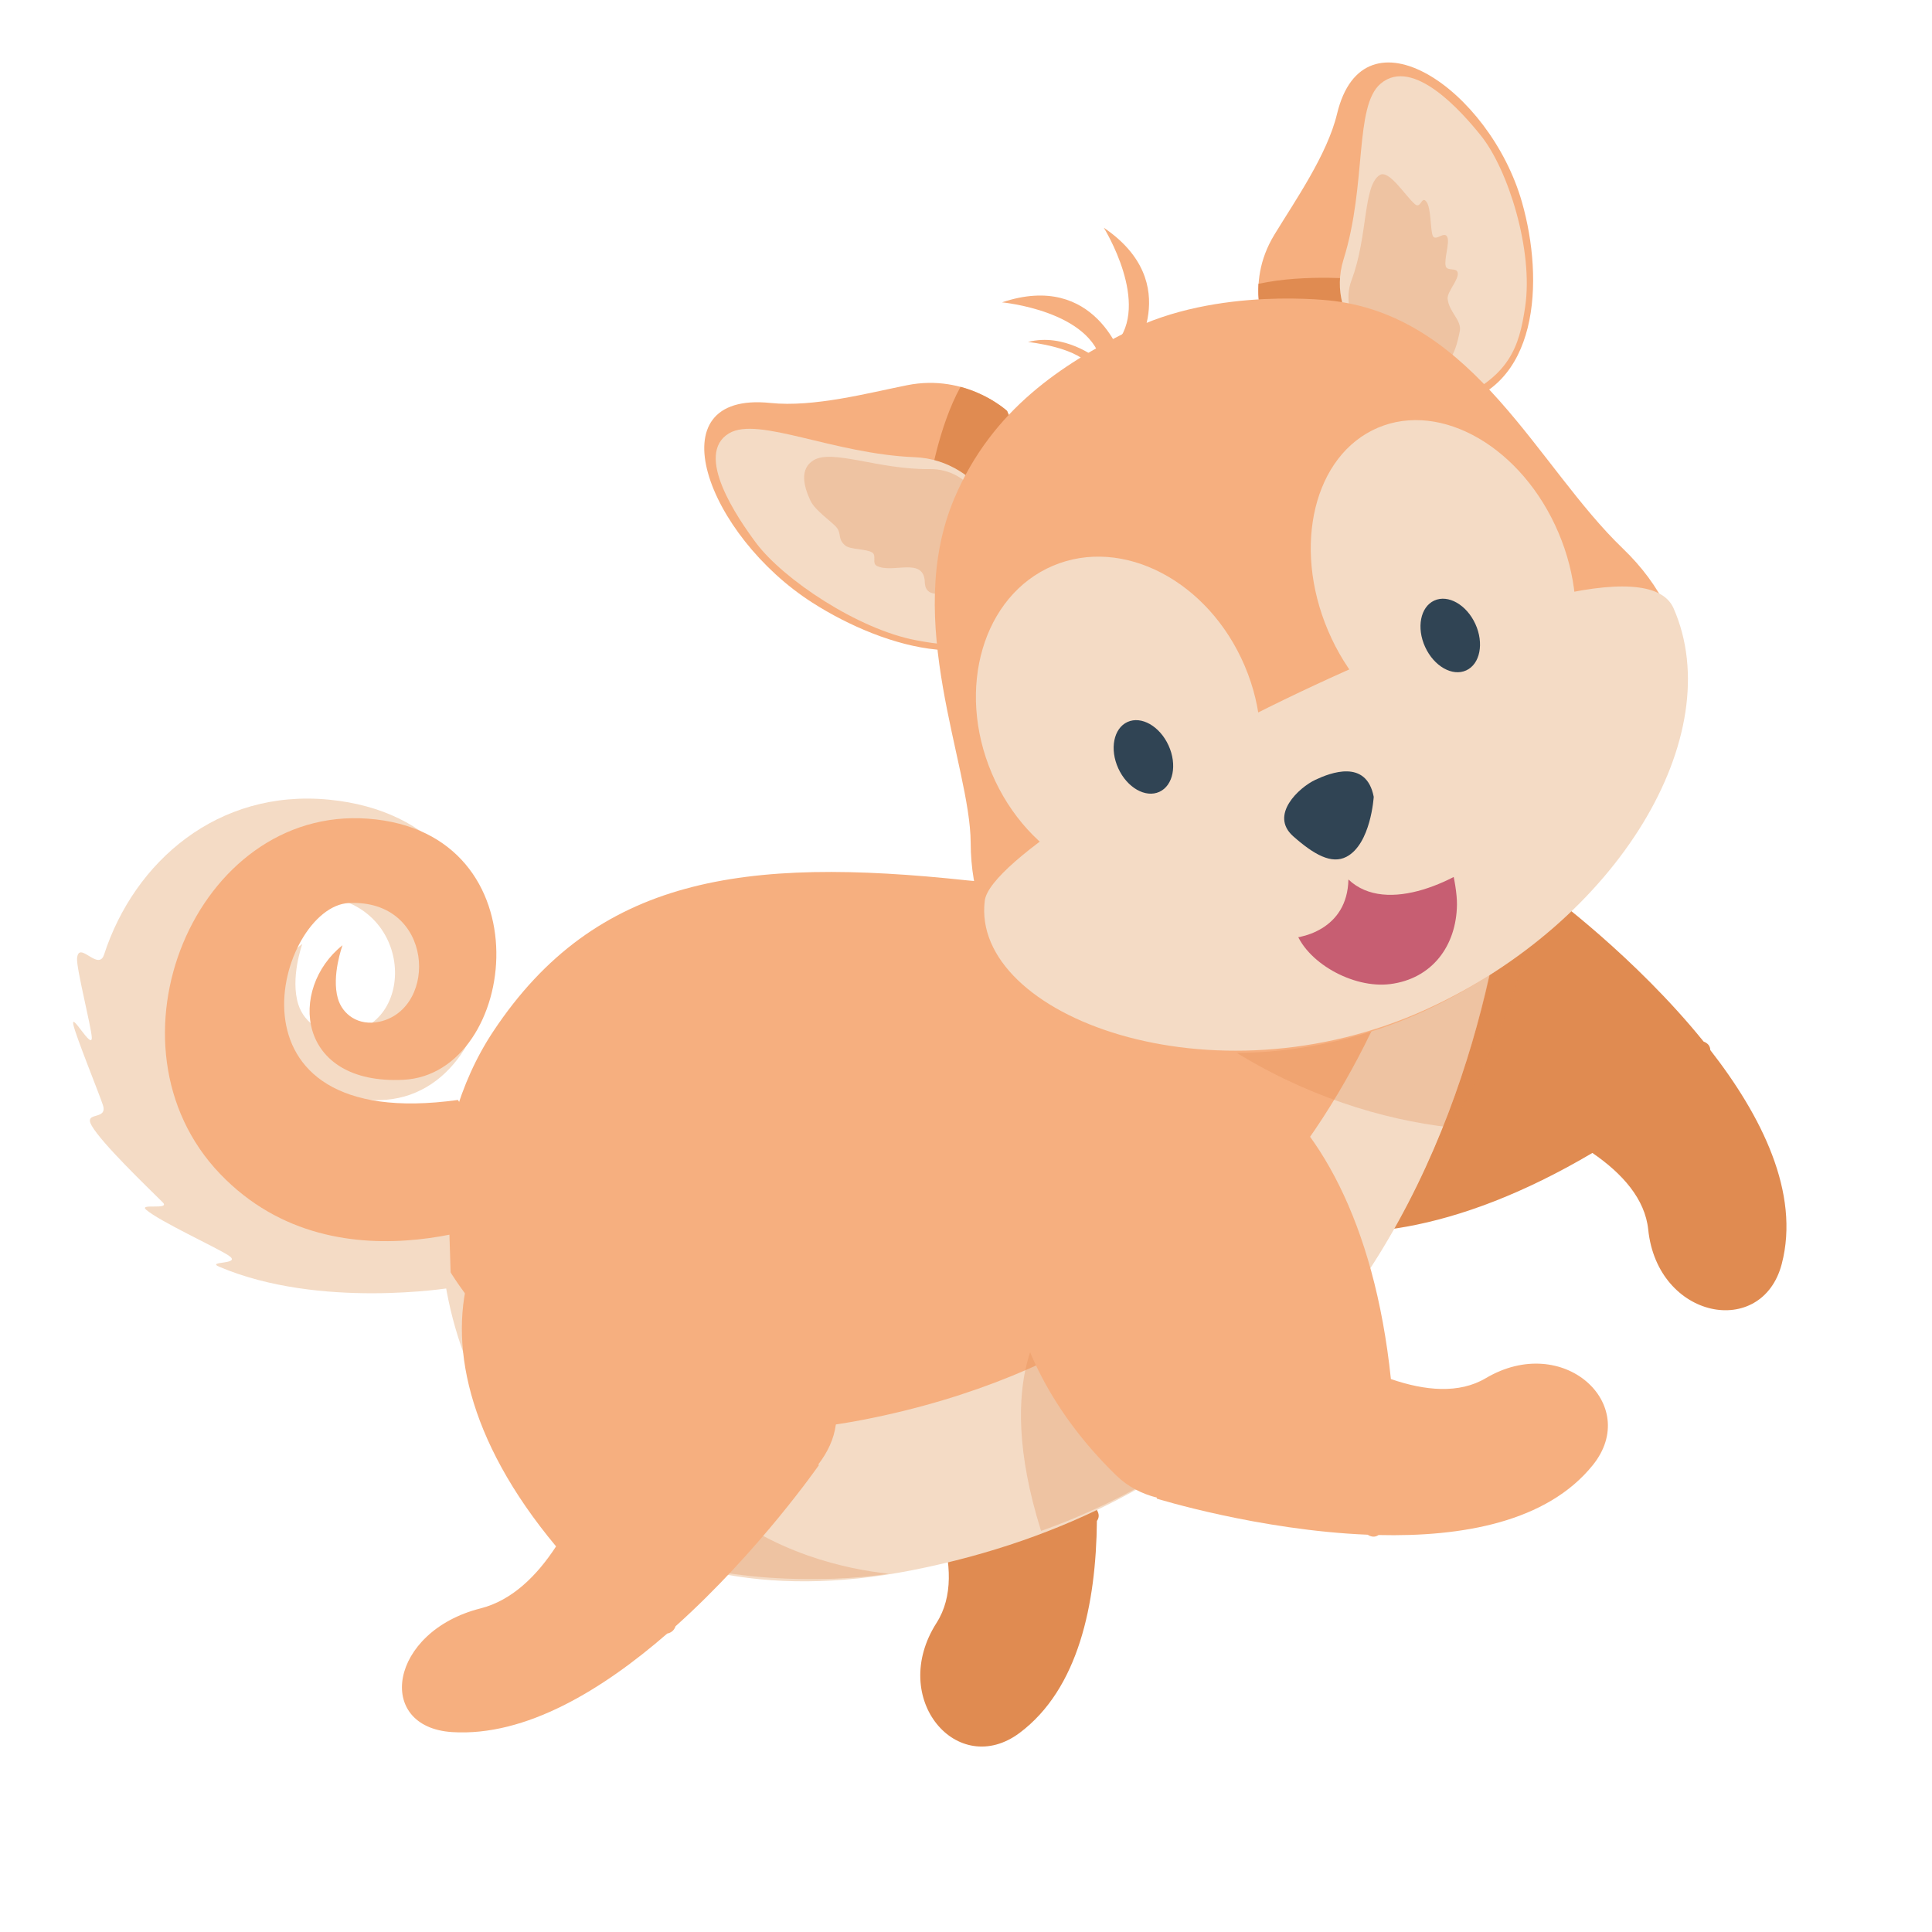 <?xml version="1.0" encoding="utf-8"?>
<!-- Generator: Adobe Illustrator 17.0.0, SVG Export Plug-In . SVG Version: 6.00 Build 0)  -->
<!DOCTYPE svg PUBLIC "-//W3C//DTD SVG 1.1//EN" "http://www.w3.org/Graphics/SVG/1.1/DTD/svg11.dtd">
<svg version="1.1" id="Layer_1" xmlns="http://www.w3.org/2000/svg" xmlns:xlink="http://www.w3.org/1999/xlink" x="0px" y="0px"
	 width="100px" height="100px" viewBox="0 0 100 100" enable-background="new 0 0 100 100" xml:space="preserve">
<path fill="#E08B51" d="M48.476,83.999c0.863-1.351,0.759-3.116,0.209-4.906c-16.35-2.269-19.77-12.588-14.458-17.421
	c4.511-4.102,13.221-3.983,19.915,3.373c0.593,0.651,0.916,1.383,1.086,2.151l0.047-0.016c0,0,1.461,5.333,1.503,10.983
	c0.116,0.195,0.126,0.387-0.003,0.561c-0.041,4.3-0.952,8.687-3.998,10.969C49.566,92.094,45.963,87.935,48.476,83.999z"/>
<g>
	<g>
		
			<linearGradient id="SVGID_1_" gradientUnits="userSpaceOnUse" x1="-6953.464" y1="-8122.602" x2="-6944.835" y2="-8115.615" gradientTransform="matrix(-0.637 0.339 0.287 0.497 -2025.214 6406.697)">
			<stop  offset="0" style="stop-color:#F7A996"/>
			<stop  offset="1" style="stop-color:#F15D4E"/>
		</linearGradient>
		<path fill="url(#SVGID_1_)" d="M68,18.886c-1.427-0.876-2.405-1.681-2.405-1.681s-0.543-1.042-0.45-2.516
			c2.438-0.532,5.427-0.221,5.427-0.221L68,18.886z"/>
		<g>
			<path fill="#F6AF7F" d="M65.595,17.205c0,0-1.252-2.404,0.372-5.066c1.064-1.747,2.734-4.139,3.239-6.249
				c1.372-5.719,7.899-1.274,9.57,4.572c1.158,4.059,0.899,9.754-3.783,10.548C71.034,21.682,65.595,17.205,65.595,17.205z"/>
			<path fill="#E08B51" d="M68,18.886c-1.427-0.876-2.405-1.681-2.405-1.681s-0.543-1.042-0.45-2.516
				c2.438-0.532,5.427-0.221,5.427-0.221L68,18.886z"/>
		</g>
		<path fill="#F4DBC5" d="M71.915,18.997c0,0-3.402-2.271-2.372-5.575c1.214-3.886,0.542-7.941,1.925-9.098
			c1.685-1.411,4.228,1.503,5.181,2.692c1.42,1.763,2.724,5.955,2.294,8.857c-0.305,2.064-0.786,3.657-3.816,4.91
			C72.094,22.039,71.915,18.997,71.915,18.997z"/>
	</g>
	<path opacity="0.3" fill="#E08B51" d="M71.209,18.252c0,0-1.983-1.822-1.252-3.756c0.859-2.275,0.584-4.88,1.456-5.435
		c0.476-0.302,1.306,1.052,1.818,1.503c0.318,0.28,0.341-0.464,0.602-0.12c0.261,0.344,0.193,1.551,0.342,1.788
		c0.16,0.255,0.601-0.304,0.742,0.051c0.121,0.304-0.183,1.146-0.085,1.497c0.077,0.274,0.561,0.049,0.619,0.337
		c0.07,0.351-0.557,0.992-0.522,1.345c0.071,0.707,0.745,1.111,0.628,1.688c-0.25,1.248-0.592,2.183-2.466,2.601
		C71.217,20.168,71.209,18.252,71.209,18.252z"/>
</g>
<path fill="#F6AF7F" d="M52.126,21.27c0,0-2.096-1.946-5.172-1.332c-2.016,0.403-4.834,1.153-7.077,0.919
	c-6.074-0.625-3.264,6.867,2.176,10.339c3.773,2.413,9.546,4.059,11.521,0.004C55.244,27.768,52.126,21.27,52.126,21.27z"/>
<path fill="#E08B51" d="M53.697,25.439c-0.517-1.607-1.571-4.169-1.571-4.169s-0.91-0.845-2.41-1.247
	c-1.143,2.07-1.586,4.934-1.586,4.934L53.697,25.439z"/>
<path fill="#F4DBC5" d="M52.33,27.695c0,0-1.42-3.89-4.991-4.031c-4.199-0.167-8.092-2.129-9.598-1.239
	c-1.838,1.09,0.442,4.4,1.392,5.676c1.413,1.889,5.284,4.48,8.301,5.042c2.142,0.403,3.86,0.486,5.88-1.894
	C55.335,28.863,52.33,27.695,52.33,27.695z"/>
<path opacity="0.3" fill="#E08B51" d="M51.134,26.612c0,0-0.769-2.36-3.017-2.332c-2.642,0.033-5.034-1.054-6.013-0.455
	c-0.703,0.432-0.531,1.294-0.157,2.085c0.261,0.552,1.151,1.11,1.38,1.422c0.224,0.303,0.029,0.59,0.435,0.913
	c0.258,0.205,1.075,0.159,1.381,0.352c0.246,0.155-0.026,0.554,0.239,0.692c0.813,0.423,2.448-0.497,2.486,0.852
	c0.037,1.339,2.418,0.176,3.769-1.362C52.991,27.238,51.134,26.612,51.134,26.612z"/>
<path fill="#E08B51" d="M85.312,63.646c-0.165-1.594-1.345-2.911-2.89-3.97c-14.21,8.399-23.309,2.451-22.159-4.638
	c0.977-6.018,7.87-11.346,17.687-9.754c0.869,0.14,1.578,0.513,2.189,1.008l0.027-0.042c0,0,4.462,3.265,8.012,7.661
	c0.212,0.081,0.34,0.224,0.347,0.441c2.644,3.391,4.661,7.392,3.697,11.074C91.203,69.305,85.794,68.292,85.312,63.646z"/>
<path fill="#F6AF7F" d="M60.764,43.474c0,0-4.397,2.769-10.691,2.095c-11.552-1.24-19.221-0.196-24.537,7.808
	c-7.128,10.727-0.373,32.116,21.73,27.761c32.403-6.385,31.169-42.47,31.169-42.47L60.764,43.474z"/>
<path fill="#F4DBC5" d="M23.349,66.655c0,0-6.795,1.119-11.987-1.082c-0.76-0.322,1.25-0.093,0.448-0.603
	c-0.695-0.442-3.526-1.742-4.24-2.349c-0.423-0.359,1.275,0.032,0.848-0.392c-0.826-0.821-3.133-3.029-3.67-3.961
	c-0.444-0.77,0.839-0.25,0.58-1.065c-0.163-0.514-1.44-3.658-1.534-4.181c-0.115-0.644,0.971,1.332,0.957,0.686
	C4.739,53.2,3.941,50.102,3.989,49.6c0.092-0.95,1.106,0.707,1.398-0.191c1.565-4.816,5.884-8.573,11.628-8.02
	c11.198,1.082,9.81,15.386,2.656,15.552c-6.658,0.149-7.343-5.596-4.022-8.085c0,0-0.647,1.787-0.202,3.152
	c0.303,0.934,1.302,1.696,2.65,1.442c3.629-0.7,3.155-7.192-2.127-7.088c-4.387,0.086-8.116,13.488,7.113,11.864L23.349,66.655z"/>
<path fill="#F6AF7F" d="M27.189,62.692c0,0-9.588,4.544-15.793-1.927C5,54.095,10.121,41.72,19.04,42.374
	c9.303,0.685,7.815,13.204,1.852,13.515c-5.549,0.284-5.986-4.715-3.163-6.964c0,0-0.58,1.575-0.241,2.756
	c0.231,0.808,1.046,1.45,2.174,1.198c3.039-0.695,2.795-6.351-1.608-6.138c-3.657,0.177-7.073,11.963,5.65,10.192L27.189,62.692z"/>
<path fill="#F4DBC5" d="M44.771,73.469c-11.128,2.193-18.361-2.141-21.896-8.354c0.957,9.675,8.898,19.201,24.343,16.158
	c32.403-6.385,31.169-42.47,31.169-42.47l-3.168,0.862C73.387,50.764,66.982,69.092,44.771,73.469z"/>
<path opacity="0.3" fill="#E08B51" d="M53.886,79.24c-2.592-8.237,0.471-11.149,0.471-11.149l6.034,8.03
	C58.406,77.342,56.241,78.405,53.886,79.24z"/>
<path opacity="0.3" fill="#E08B51" d="M43.158,81.714c-2.69,0.092-5.092-0.132-7.226-0.612l0.843-3.49
	c3.198,2.823,7.132,3.62,9.229,3.845C45.098,81.59,44.15,81.68,43.158,81.714z"/>
<path opacity="0.3" fill="#E08B51" d="M75.051,58.353c-6.976-0.799-16.214-4.909-21.834-15.673c1.52,0.033,3.145,0.154,4.878,0.341
	c5.006,0.536,8.502-1.666,8.502-1.666l14.053-3.822C80.649,37.533,81.032,48.714,75.051,58.353z"/>
<path fill="#F6AF7F" d="M24.87,83.251c1.621-0.41,2.908-1.67,3.912-3.21c-9.312-11.164-3.695-20.188,3.611-20.345
	c6.203-0.133,12.001,5.074,10.874,14.012c-0.099,0.791-0.444,1.479-0.919,2.101l0.044,0.017c0,0-3.111,4.483-7.424,8.347
	c-0.072,0.201-0.212,0.337-0.433,0.38c-3.332,2.897-7.319,5.342-11.133,5.1C19.385,89.393,20.145,84.446,24.87,83.251z"/>
<path fill="#F6AF7F" d="M76.903,71.335c-1.379,0.817-3.14,0.654-4.91,0.044c-1.719-16.417-11.917-20.182-16.925-15.035
	c-4.252,4.37-4.424,13.08,2.702,20.017c0.63,0.614,1.352,0.962,2.114,1.158l-0.018,0.047c0,0,5.281,1.639,10.926,1.871
	c0.191,0.122,0.382,0.139,0.561,0.016c4.299,0.103,8.714-0.659,11.097-3.627C84.957,72.696,80.921,68.955,76.903,71.335z"/>
<path fill="#F6AF7F" d="M69.049,15.578c0,0-6.05-0.794-10.733,1.602c-3.265,1.67-6.946,3.955-8.921,8.618
	c-2.688,6.346,0.831,13.782,0.847,17.828c0.042,10.486,13.242,13.337,23.332,8.773c9.945-4.499,18.521-16.235,10.415-24.017
	C79.598,24.166,76.368,16.513,69.049,15.578z"/>
<path fill="#F4DBC5" d="M50.971,46.621c-0.733,5.951,11.766,10.687,22.87,5.613c9.928-4.537,15.662-14.201,12.782-20.751
	C84.173,25.911,51.465,42.605,50.971,46.621z"/>
<ellipse transform="matrix(0.92 -0.391 0.391 0.92 -9.964 25.595)" fill="#F4DBC5" cx="57.903" cy="37.279" rx="7.114" ry="8.659"/>
<ellipse transform="matrix(0.92 -0.391 0.391 0.92 -5.833 31.605)" fill="#F4DBC5" cx="74.733" cy="30.133" rx="6.482" ry="8.659"/>
<g>
	
		<ellipse transform="matrix(-0.909 0.416 -0.416 -0.909 156.941 31.544)" fill="#304454" cx="75.036" cy="32.857" rx="1.43" ry="1.988"/>
	
		<ellipse transform="matrix(-0.909 0.416 -0.416 -0.909 129.248 50.147)" fill="#304454" cx="59.165" cy="39.144" rx="1.43" ry="1.988"/>
</g>
<g>
	<g>
		<path fill="#F6AF7F" d="M58.099,18.603c0,0-1.37-4.589-6.235-2.953c0,0,4.65,0.43,5.17,3.193L58.099,18.603z"/>
		<path fill="#F6AF7F" d="M56.736,18.527c0,0-1.661-1.313-3.528-0.826c0,0,2.745,0.28,3.253,1.35L56.736,18.527z"/>
	</g>
	<path fill="#F6AF7F" d="M58.557,18.537c0,0,2.823-3.869-1.425-6.75c0,0,2.473,3.961,0.589,6.048L58.557,18.537z"/>
</g>
<path fill="#C75E72" d="M74.075,42.788c-0.414,1.933-8.729,2.185-7.041,5.318c0.521,1.681,2.982,3.079,4.929,2.829
	c2.161-0.277,3.423-1.978,3.449-4.115C75.424,45.796,74.901,43.351,74.075,42.788z"/>
<path fill="#F4DBC5" d="M77.415,37.02c-1.967-2.082-5.148-2.372-7.105-0.646c-0.906,0.799-3.628,1.738-4.941,1.895
	c-2.596,0.31-4.491,2.868-4.233,5.715c0.258,2.846,2.561,4.404,5.168,4.593c1.05,0.076,3.44-0.469,3.489-3.055
	c1.978,1.877,5.756,0.056,7.64-1.606C79.391,42.19,79.382,39.103,77.415,37.02z"/>
<path fill="#304454" d="M71.104,41.243c0,0-0.146,2.45-1.417,3.107c-0.768,0.396-1.675-0.113-2.753-1.067
	c-1.241-1.101,0.303-2.524,1.151-2.921C68.854,40.002,70.721,39.269,71.104,41.243z"/>
</svg>

